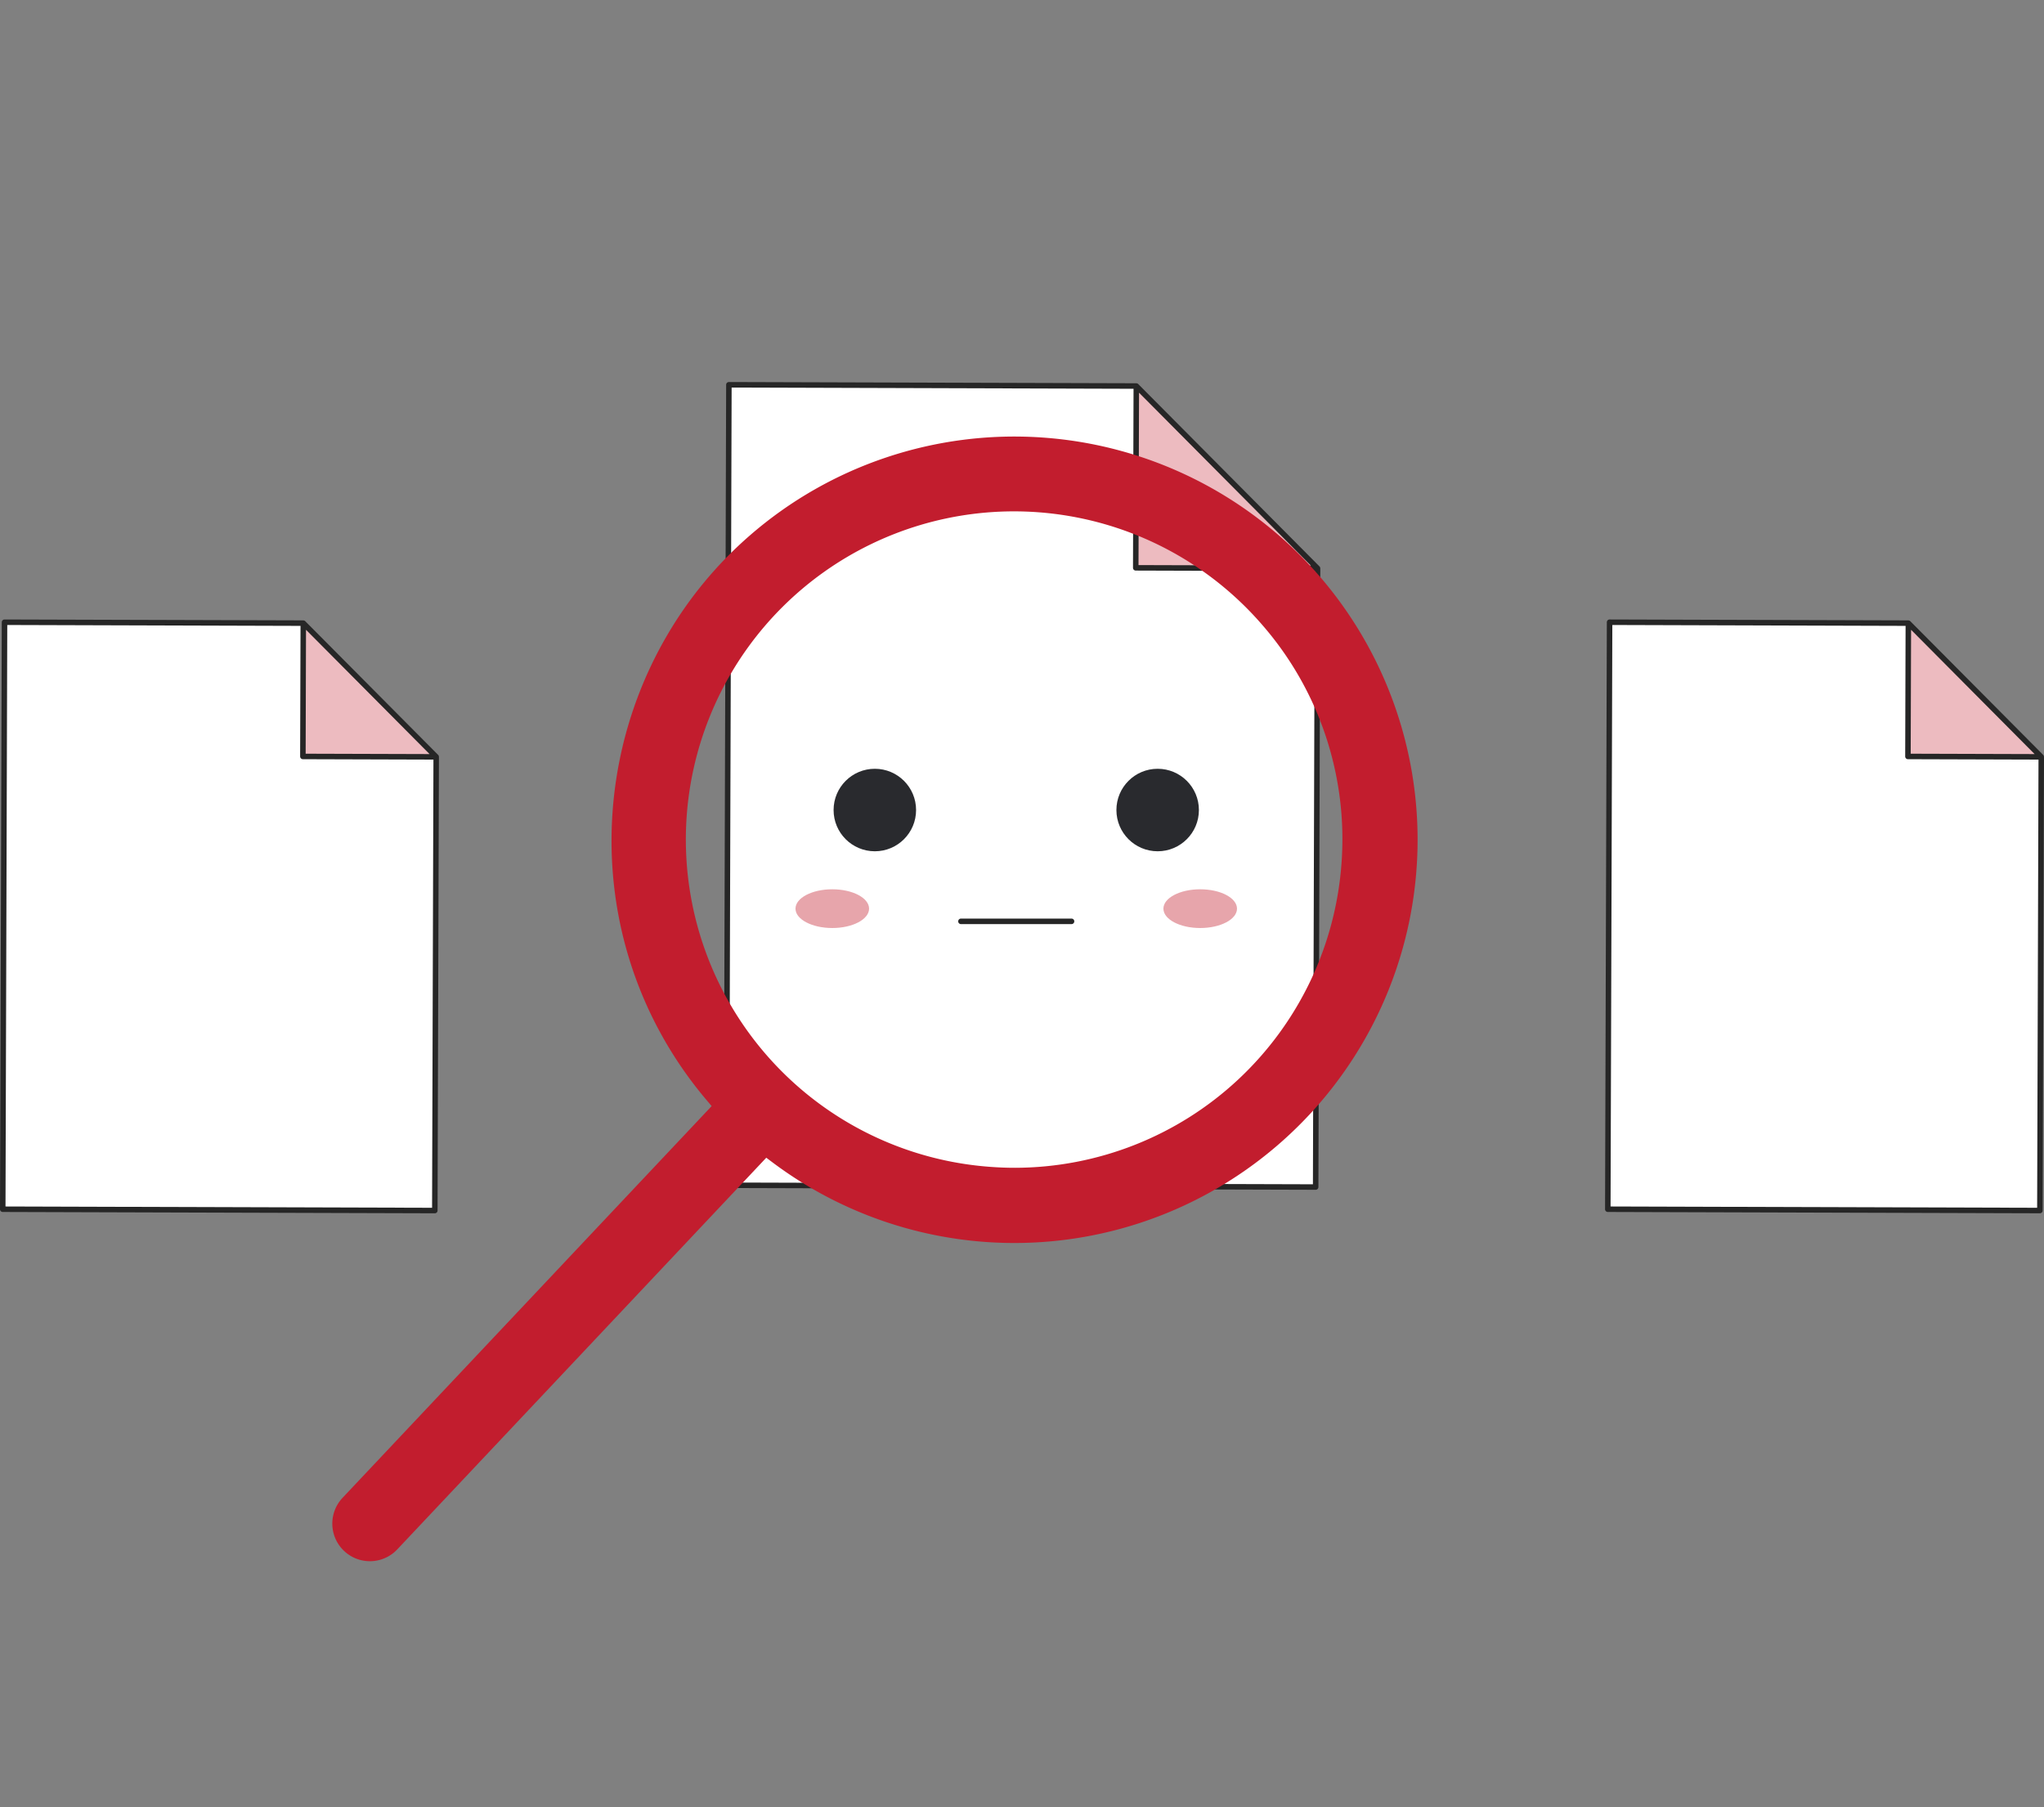 <svg id="Layer_1" data-name="Layer 1" xmlns="http://www.w3.org/2000/svg" viewBox="0 0 742.746 656.701">
    <rect x="0" y="0" width="742.746" height="656.701" fill="#808080" stroke="none"/>
    <g>
        <!--    <circle cx="371.373" cy="328.351" r="328.305" fill="#fff"></circle>-->
        <!--    <circle cx="371.373" cy="328.351" r="328.305" fill="#C21D2E" opacity="0.1"></circle>-->
        <g>
            <polygon points="158.006 439.86 1 439.384 1.646 226.094 110.212 226.423 158.505 275.01 158.006 439.86"
                     fill="#fff"></polygon>
            <polygon points="110.212 226.423 110.065 274.863 158.505 275.01 110.212 226.423" fill="#C21D2E"
                     opacity="0.3"></polygon>
            <path d="M159.493,274.95a1.028,1.028,0,0,0-.051-.257c-.011-.032-.019-.063-.033-.095a.975.975,0,0,0-.195-.293l-48.293-48.587a1,1,0,0,0-.293-.2.933.933,0,0,0-.093-.034.961.961,0,0,0-.26-.052c-.021,0-.04-.013-.061-.013L1.649,225.094h0a1,1,0,0,0-1,1L0,439.381a1,1,0,0,0,1,1L158,440.86h0a1,1,0,0,0,1-1l.5-164.85C159.505,274.991,159.494,274.972,159.493,274.95ZM111.2,228.841,133.5,251.268,156.094,274l-45.026-.137ZM2,438.387l.64-211.29,106.565.323-.143,47.44a1,1,0,0,0,1,1l47.44.144-.493,162.85Z"
                  fill="#262626"></path>
        </g>
        <g>
            <polygon
                    points="478.084 431.325 263.981 430.676 264.862 139.82 412.909 140.269 478.765 206.525 478.084 431.325"
                    fill="#fff"></polygon>
            <polygon points="412.909 140.269 412.709 206.325 478.765 206.525 412.909 140.269" fill="#C21D2E"
                     opacity="0.3"></polygon>
            <path d="M479.753,206.465a1.01,1.01,0,0,0-.05-.256c-.011-.033-.02-.064-.034-.1a.99.99,0,0,0-.194-.293l-65.856-66.256a1,1,0,0,0-.293-.2c-.031-.014-.061-.022-.093-.033a1.01,1.01,0,0,0-.26-.053c-.021,0-.04-.012-.061-.012l-148.047-.449h0a1,1,0,0,0-1,1l-.881,290.856a1,1,0,0,0,1,1l214.1.649h0a1,1,0,0,0,1-1l.681-224.8C479.765,206.506,479.754,206.487,479.753,206.465ZM413.9,142.686l62.452,62.832-62.642-.19ZM264.984,429.679l.875-288.856,146.047.443-.2,65.056a1,1,0,0,0,1,1l65.056.2-.675,222.8Z"
                  fill="#262626"></path>
        </g>
        <g>
            <polygon
                    points="741.247 439.86 584.241 439.384 584.887 226.094 693.453 226.423 741.746 275.01 741.247 439.86"
                    fill="#fff"></polygon>
            <polygon points="693.453 226.423 693.306 274.863 741.746 275.01 693.453 226.423" fill="#C21D2E"
                     opacity="0.3"></polygon>
            <path d="M742.734,274.95a.983.983,0,0,0-.05-.257c-.011-.032-.02-.063-.034-.095a.99.99,0,0,0-.194-.293l-48.294-48.587a.992.992,0,0,0-.292-.2c-.031-.014-.062-.023-.094-.034a.961.961,0,0,0-.259-.052c-.021,0-.04-.013-.061-.013l-108.566-.329h0a1,1,0,0,0-1,1l-.646,213.29a1,1,0,0,0,1,1l157.006.476h0a1,1,0,0,0,1-1l.5-164.85C742.746,274.991,742.735,274.972,742.734,274.95Zm-48.289-46.109,22.292,22.427L739.335,274l-45.026-.137Zm-109.2,209.546.64-211.29,106.566.323-.144,47.44a1,1,0,0,0,1,1l47.44.144-.493,162.85Z"
                  fill="#262626"></path>
        </g>
        <g>
            <g>
                <g>
                    <g>
                        <circle cx="317.896" cy="294.33" r="14.988" fill="#292a2e"></circle>
                        <circle cx="420.668" cy="294.33" r="14.988" fill="#292a2e"></circle>
                    </g>
                    <path d="M389.376,335.78H349.188a1,1,0,0,1,0-2h40.188a1,1,0,0,1,0,2Z" fill="#262626"></path>
                </g>
                <g>
                    <ellipse cx="302.435" cy="330.166" rx="13.37" ry="7.037" fill="#fff"></ellipse>
                    <ellipse cx="436.129" cy="330.166" rx="13.37" ry="7.037" fill="#fff"></ellipse>
                </g>
                <g opacity="0.4">
                    <ellipse cx="302.435" cy="330.166" rx="13.37" ry="7.037" fill="#C21D2E"></ellipse>
                    <ellipse cx="436.129" cy="330.166" rx="13.37" ry="7.037" fill="#C21D2E"></ellipse>
                </g>
            </g>
            <path d="M479.087,208.909a146.518,146.518,0,0,0-206.706-14.263c-48.956,42.637-64,113.523-36.577,172.4a145.933,145.933,0,0,0,20.993,32.73l1.8,2.133L124.405,544.32a13.661,13.661,0,0,0,19.886,18.735L278.45,420.666l2.241,1.678a146.515,146.515,0,0,0,198.4-213.435ZM487.5,313.337A119.2,119.2,0,0,1,368.777,424.326q-4.177,0-8.382-.3a119.246,119.246,0,1,1,98.092-197.182A118.516,118.516,0,0,1,487.5,313.337Z"
                  fill="#C21D2E"></path>
        </g>
    </g>
</svg>